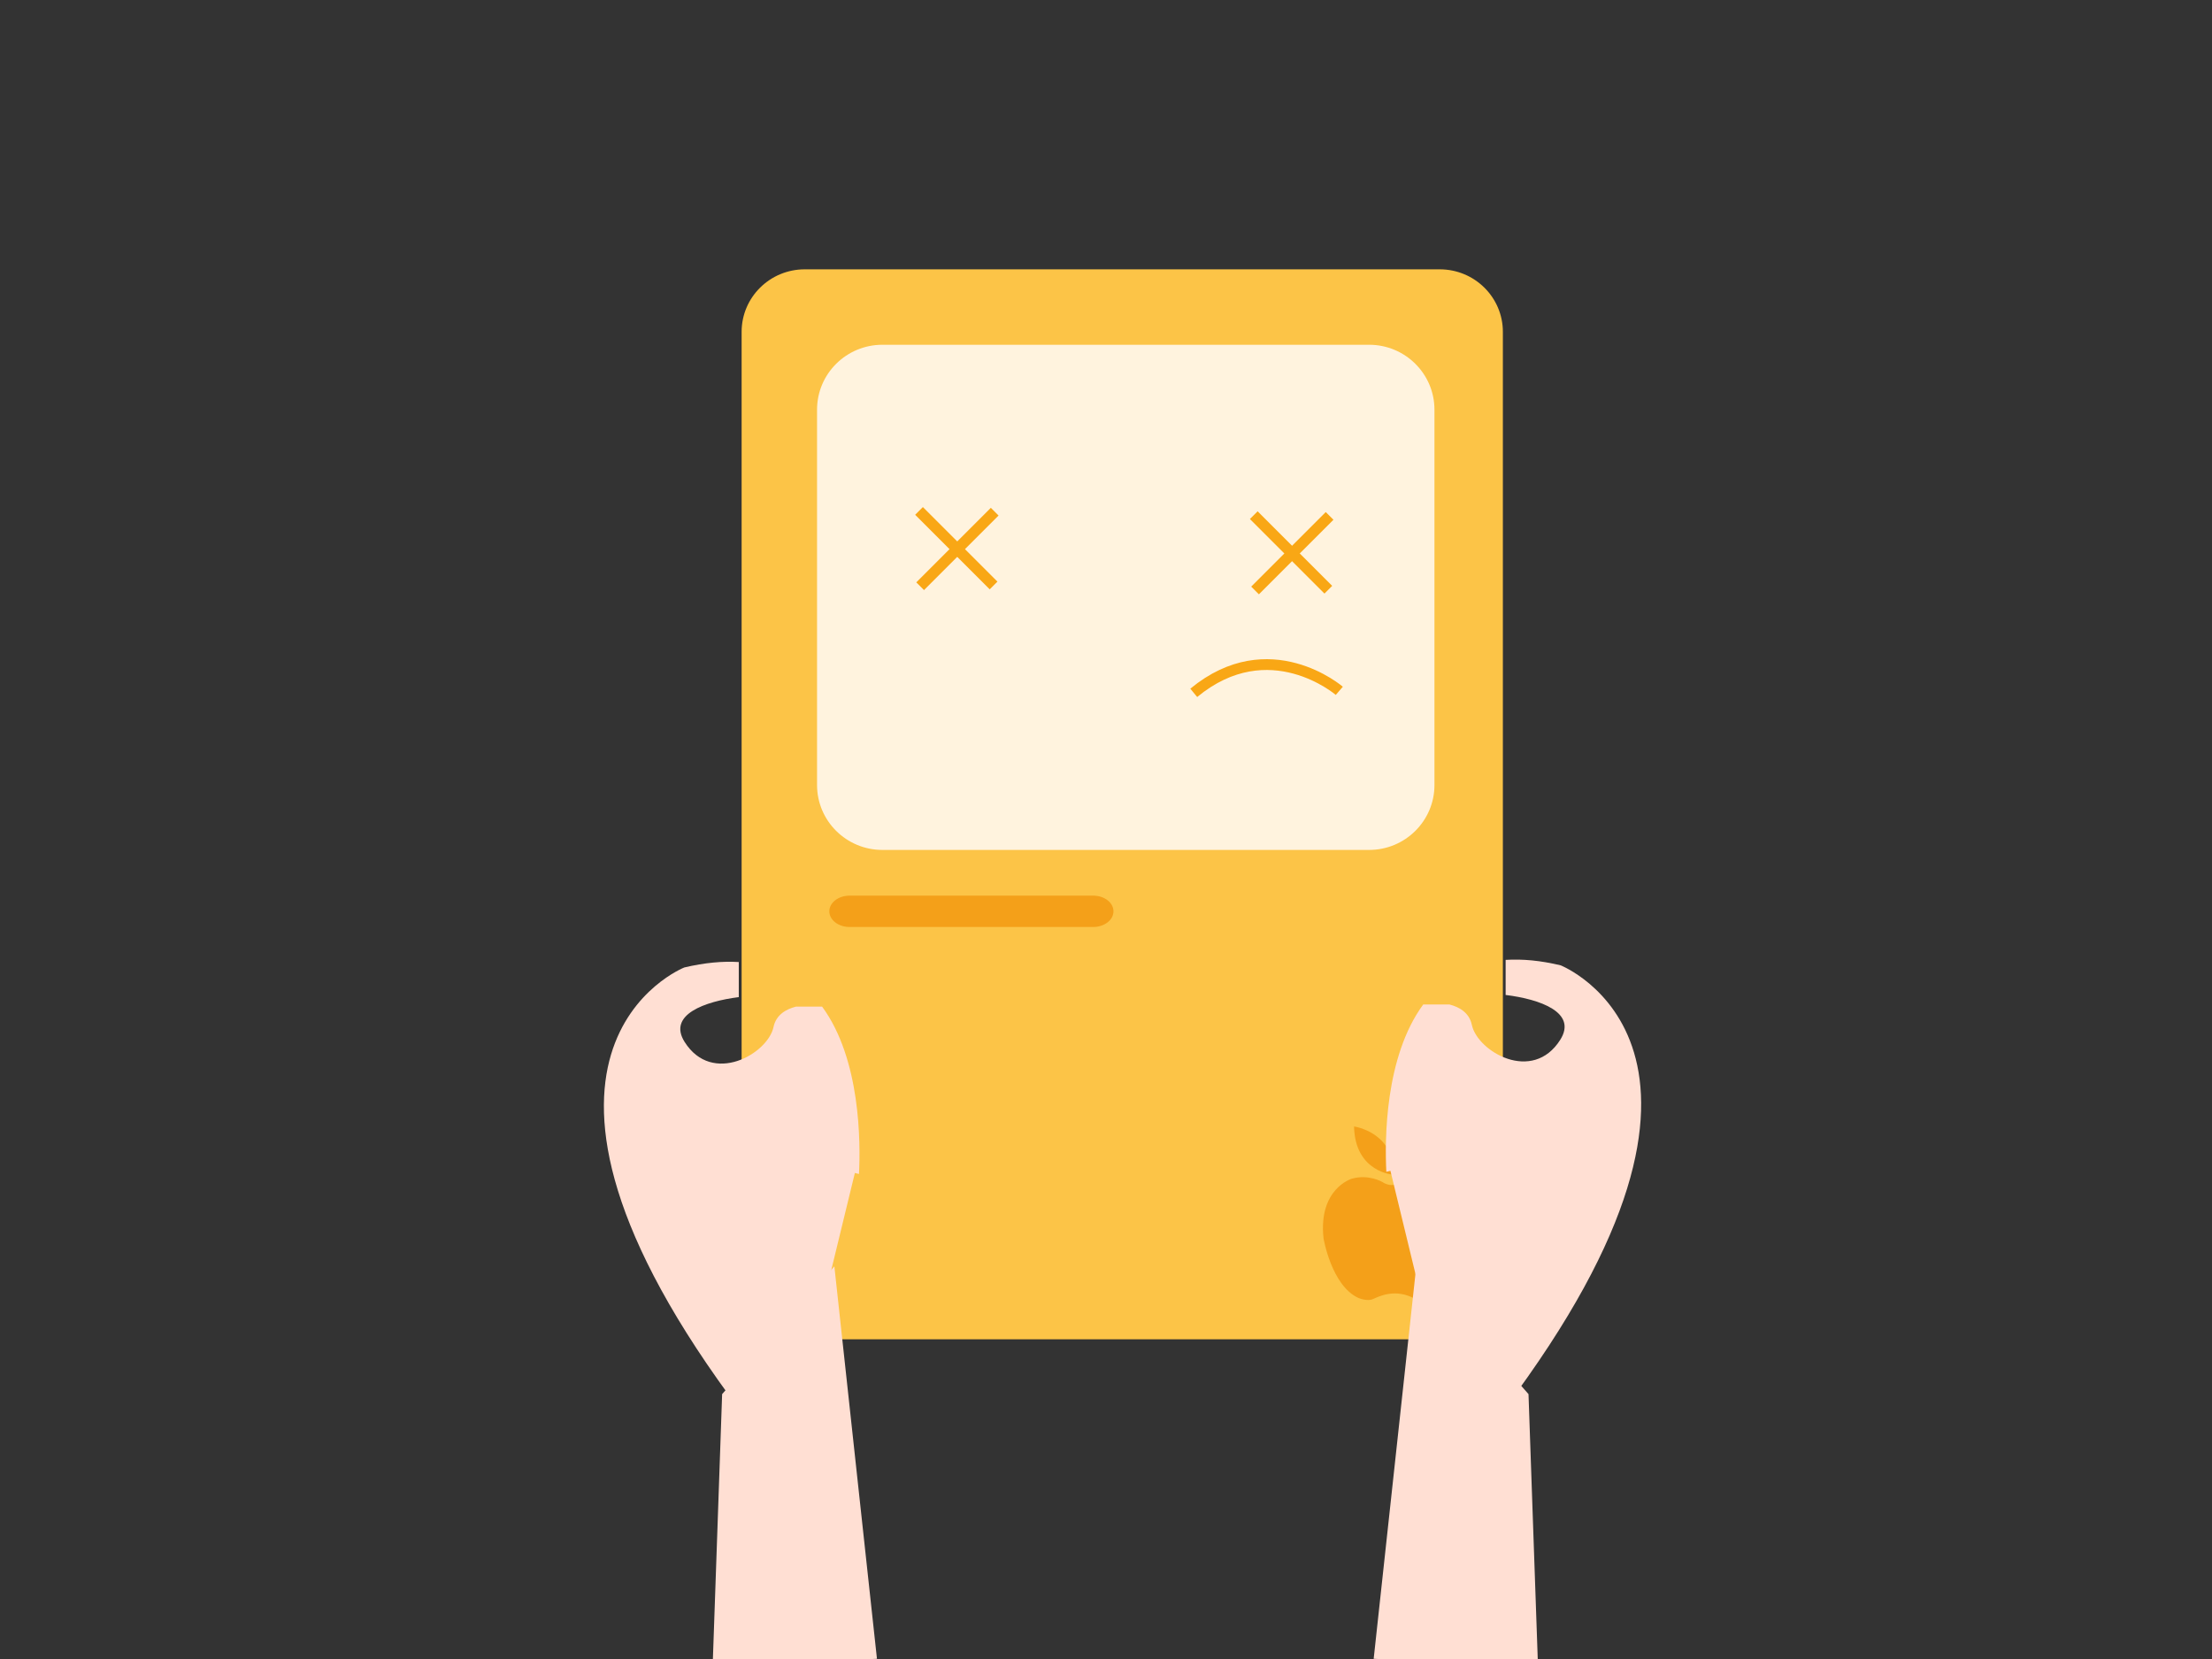 <?xml version="1.0" encoding="utf-8"?>
<!-- Generator: Adobe Illustrator 15.1.0, SVG Export Plug-In . SVG Version: 6.00 Build 0)  -->
<!DOCTYPE svg PUBLIC "-//W3C//DTD SVG 1.1//EN" "http://www.w3.org/Graphics/SVG/1.1/DTD/svg11.dtd">
<svg version="1.1" id="Layer_1" xmlns="http://www.w3.org/2000/svg" xmlns:xlink="http://www.w3.org/1999/xlink" x="0px" y="0px"
	 width="1024px" height="768px" viewBox="0 0 1024 768" enable-background="new 0 0 1024 768" xml:space="preserve">
<rect x="0" y="0" width="1024" height="768" fill="#333333" stroke="none"/>
<path fill="#FCC447" d="M695.724,591.051c0,15.986-13.084,28.947-29.233,28.947H372.548c-16.144,0-29.229-12.961-29.229-28.947
	V153.626c0-15.986,13.086-28.946,29.229-28.946H666.49c16.149,0,29.233,12.96,29.233,28.946V591.051z"/>
<path fill="#FFF3DE" d="M664.054,363.393c0,16.602-13.546,30.066-30.263,30.066H408.499c-16.713,0-30.266-13.465-30.266-30.066
	V189.671c0-16.609,13.553-30.072,30.266-30.072h225.292c16.717,0,30.263,13.462,30.263,30.072V363.393z"/>
<path fill="#F4A019" d="M515.46,421.875c0,4.009-4.205,7.26-9.396,7.26H393.312c-5.188,0-9.396-3.251-9.396-7.26l0,0
	c0-4.008,4.208-7.256,9.396-7.256h112.751C511.255,414.619,515.46,417.867,515.46,421.875L515.46,421.875z"/>
<path fill="#F4A019" d="M626.826,521.48c0,0,18.839,2.556,18.361,22.352C645.188,543.832,627.307,542.871,626.826,521.48z"/>
<path fill="#F4A019" d="M654.167,571.135l18.725-18.717c-0.17-0.214-0.346-0.416-0.526-0.604c-5.937-6.131-8.429-7.086-16.856-6.896
	c0,0-5.746,1.055-8.809,2.967c-3.064,1.917-6.703-0.669-6.703-0.669s-6.417-3.828-14.264-1.532c0,0-15.516,4.598-13.027,27.58
	c0,0,3.639,21.83,16.089,27.573c0,0,4.022,1.727,6.705,0.578c2.675-1.15,10.343-5.269,19.628-0.095c0,0,6.989,1.625,10.821-4.214
	c0,0,3.281-3.949,5.822-8.368L654.167,571.135z"/>
<rect x="440.263" y="229.382" transform="matrix(0.707 -0.707 0.707 0.707 -49.776 387.398)" fill="#F9A715" width="5.05" height="48.815"/>
<rect x="440.684" y="229.803" transform="matrix(0.707 0.707 -0.707 0.707 309.601 -238.949)" fill="#F9A715" width="5.05" height="48.816"/>
<rect x="595.264" y="231.382" transform="matrix(0.707 -0.707 0.707 0.707 -5.816 497.537)" fill="#F9A715" width="5.05" height="48.815"/>
<rect x="595.684" y="231.803" transform="matrix(0.707 0.707 -0.707 0.707 356.462 -347.988)" fill="#F9A715" width="5.05" height="48.815"/>
<path fill="none" stroke="#F9A715" stroke-width="5" stroke-miterlimit="10" d="M620.001,319.804c0,0-32.379-27.944-67.379,0.931"/>
<path fill="#FFDFD3" d="M380.577,466h-12.118c-4.632,1.188-9.193,3.809-10.375,9.427c-2.601,12.381-28.327,27.236-41.156,6.917
	c-7.982-12.645,9.452-18.774,25.072-20.748v-16.238c-7.401-0.456-15.756,0.277-25.212,2.51c0,0-99.357,39.021,26.546,205.956
	l20.465,20.619l31.943-131.438l1.909,0.465C398.39,528.951,398.442,490.273,380.577,466z"/>
<path fill="#FFDFD3" d="M658.863,465h12.117c4.632,1.188,9.193,3.809,10.375,9.427c2.6,12.381,28.106,27.236,40.937,6.917
	c7.981-12.645-9.292-18.774-25.292-20.748v-16.238c8-0.456,15.976,0.277,25.433,2.51c0,0,99.468,39.021-26.437,205.956
	l-20.41,20.619L643.67,542.004l-1.895,0.465C641.035,527.951,640.997,489.273,658.863,465z"/>
<polyline fill="#FFDFD3" points="334.296,645.38 329.915,771 405.972,767.915 386.253,586.226 "/>
<polyline fill="#FFDFD3" points="707.591,645.38 711.972,771 635.915,767.915 655.633,586.226 "/>
</svg>
